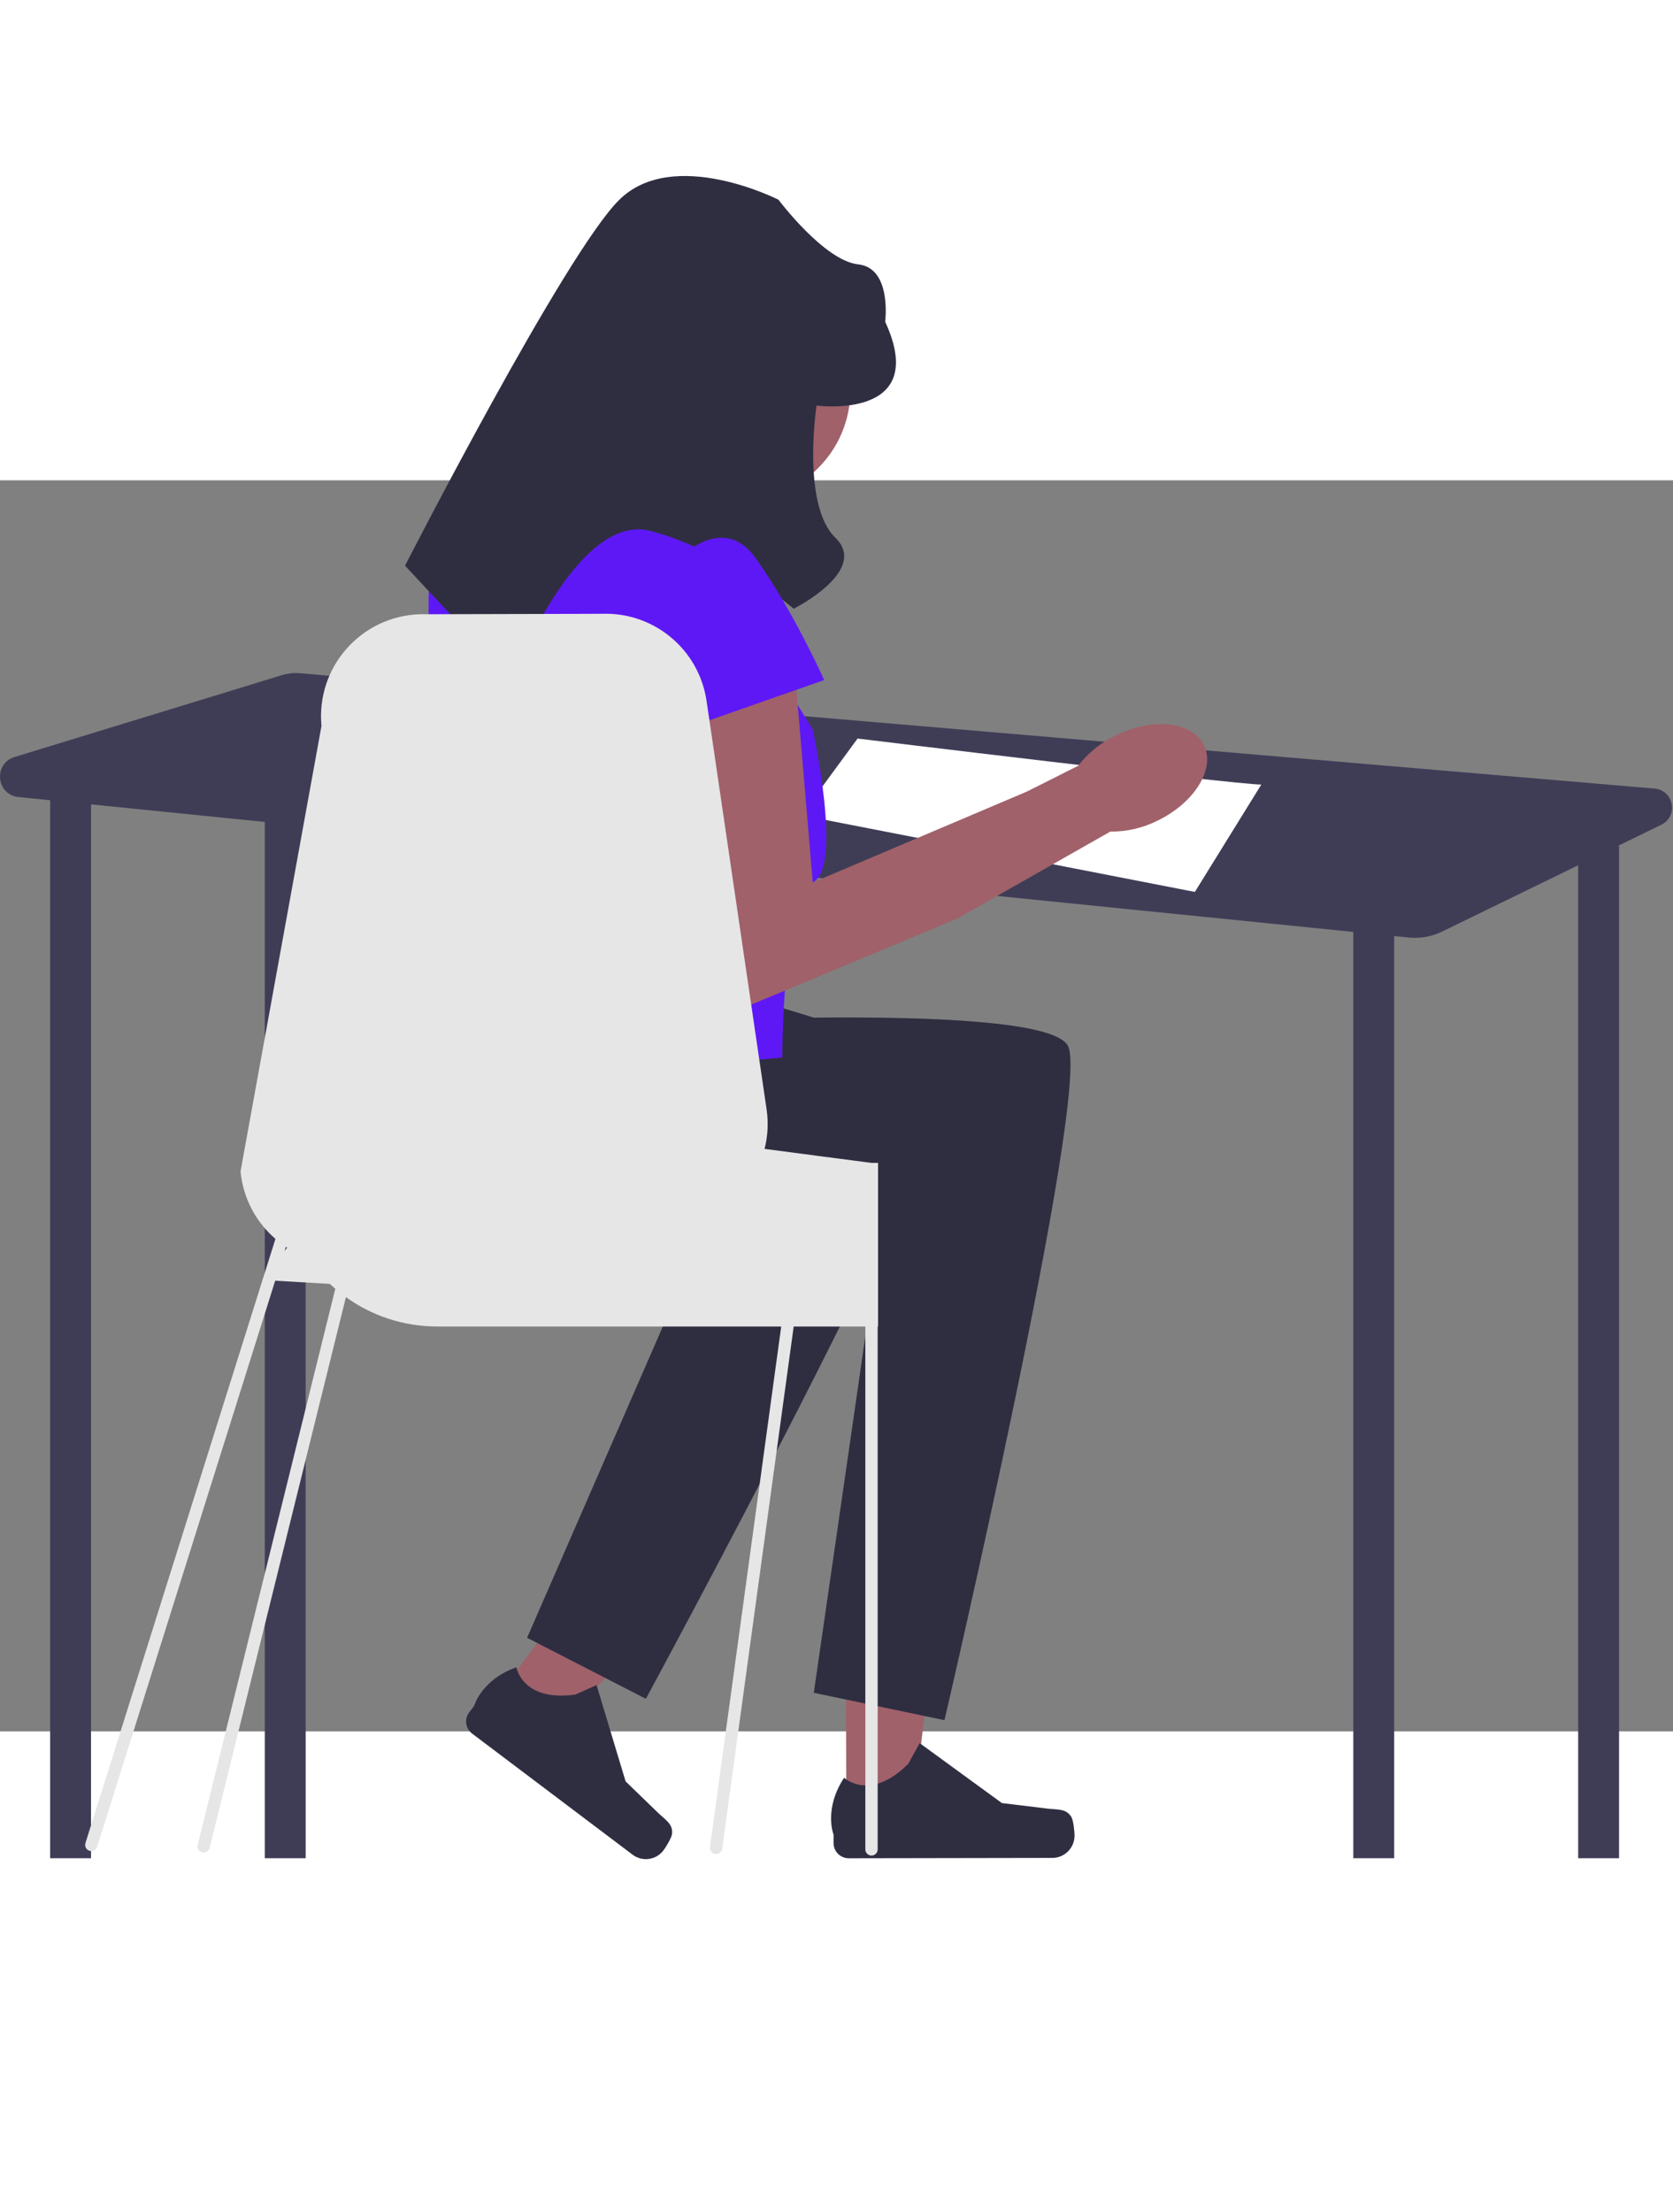 <svg width="280" height="370" viewBox="0 90 495 370" fill="none" xmlns="http://www.w3.org/2000/svg">
<rect x="0" y="90" width="495" height="370" fill="#808080" stroke="none"/>
<path d="M4.292 171.838L83.366 147.631C85.115 147.096 86.951 146.9 88.773 147.056L489.537 181.163C495.251 181.649 496.687 189.356 491.532 191.868L478.695 198.122H479.037V497.509H466.94V203.849L426.708 223.449C423.629 224.949 420.194 225.561 416.787 225.217L412.506 224.784V497.509H400.41V223.562L90.439 192.252V497.509H78.342V191.03L26.932 185.838V497.509H14.836V184.616L5.457 183.668C-1.127 183.003 -2.037 173.775 4.291 171.838H4.292Z" fill="#3F3D56"/>
<path d="M373.188 179.98C365.627 179.98 253.735 166.371 253.735 166.371L237.103 189.052L353.531 211.733L373.188 179.98Z" fill="white"/>
<path d="M250.394 485.878L269.834 485.842L278.953 410.844L250.262 410.895L250.394 485.878Z" fill="#A0616A"/>
<path d="M316.996 485.321C317.603 486.339 317.928 489.629 317.93 490.814C317.936 494.458 314.987 497.417 311.343 497.423L251.14 497.527C248.655 497.531 246.636 495.519 246.632 493.033L246.627 490.527C246.627 490.527 243.636 482.999 249.752 473.703C249.752 473.703 257.385 480.961 268.752 469.554L272.1 463.465L296.438 481.2L309.914 482.835C312.862 483.193 315.475 482.77 316.995 485.321H316.996L316.996 485.321Z" fill="#2F2E41"/>
<path d="M146.037 451.007L161.374 462.575L213.297 408.922L190.66 391.848L146.037 451.007Z" fill="#A0616A"/>
<path d="M198.845 490.304C198.716 491.469 197.009 494.255 196.304 495.19C194.135 498.065 190.047 498.637 187.172 496.468L139.675 460.638C137.714 459.159 137.323 456.37 138.803 454.408L140.295 452.431C140.295 452.431 142.429 444.715 152.792 441.039C152.792 441.039 154.477 451.31 170.238 449.104L176.508 446.303L185.105 474.795L194.747 484.122C196.857 486.162 199.168 487.387 198.845 490.304L198.845 490.304Z" fill="#2F2E41"/>
<path d="M186.683 63.401C186.683 81.328 201.216 95.86 219.142 95.86C237.069 95.86 251.602 81.328 251.602 63.401C251.602 45.474 237.069 30.941 219.142 30.941C201.216 30.941 186.683 45.474 186.683 63.401Z" fill="#A0616A"/>
<path d="M189.741 250.551C189.741 250.551 309.253 243.786 316.017 257.315C322.782 270.845 279.446 456.687 279.446 456.687L240.783 448.584L259.644 318.198C259.644 318.198 159.915 344.61 146.385 313.041C132.856 281.472 136.75 269.718 136.75 269.718L189.741 250.551Z" fill="#2F2E41"/>
<path d="M159.114 227.84C159.114 227.84 276.157 252.931 279.102 267.768C282.047 282.605 191.093 450.363 191.093 450.363L155.951 432.32L208.631 311.57C208.631 311.57 105.468 310.659 100.771 276.635C96.075 242.612 102.94 232.306 102.94 232.306L159.114 227.84Z" fill="#2F2E41"/>
<path d="M145.769 100.598H202L240.476 163.736C240.476 163.736 249.495 204.537 240.476 208.941C231.456 213.344 231.456 260.698 231.456 260.698L136.749 269.717C136.749 269.717 123.219 127.657 127.729 114.127C132.239 100.598 145.769 100.598 145.769 100.598Z" fill="#5E18F5"/>
<path d="M234.837 142.312L240.475 208.939L303.882 182.029L319.015 174.418C321.979 170.553 325.826 167.454 330.233 165.38C341.193 160.039 352.828 161.362 356.226 168.334C359.624 175.306 353.498 185.287 342.541 190.625C338.191 192.819 333.378 193.939 328.506 193.892L284.228 219.04L284.176 218.942L283.98 219.293L214.543 248.294L198.566 160.829L234.837 142.312H234.837Z" fill="#A0616A"/>
<path d="M241.605 67.898C241.605 67.898 275.429 72.408 261.899 43.094C261.899 43.094 263.962 27.203 253.911 26.129C243.86 25.055 230.33 7.015 230.33 7.015C230.33 7.015 199.312 -8.769 183.252 7.015C167.192 22.8 119.839 115.252 119.839 115.252L151.408 149.076C151.408 149.076 170.387 99.183 192.466 104.963C214.546 110.742 234.84 127.974 234.84 127.974C234.84 127.974 257.247 116.76 247.171 106.986C237.095 97.213 241.605 67.898 241.605 67.898Z" fill="#2F2E41"/>
<path d="M196.506 117.509C196.506 117.509 212.29 97.215 223.565 112.999C234.84 128.784 243.859 149.078 243.859 149.078L198.761 164.862L196.506 117.509H196.506Z" fill="#5E18F5"/>
<path d="M25.281 493.022L77.677 326.482L77.67 326.482H77.549L77.761 326.21L77.765 326.204L81.497 314.342L81.495 314.34C75.81 309.441 71.939 302.44 71.168 294.381L95.119 162.651C93.471 145.353 106.732 130.232 124.105 129.612L178.146 129.476C193.508 128.932 206.814 140.03 209.052 155.242L210.247 163.316L226.804 275.949C227.409 280.001 227.167 283.993 226.214 287.728L238.129 289.285L241.743 289.769L256.032 291.629L256.077 291.644L257.861 291.871H259.797V340.257H259.676V494.91C259.676 495.908 258.859 496.724 257.861 496.724C256.848 496.724 256.032 495.908 256.032 494.91V340.257H234.833L213.679 494.728C213.543 495.635 212.772 496.301 211.865 496.301C211.789 496.301 211.698 496.301 211.623 496.286C210.625 496.15 209.929 495.227 210.065 494.229L231.143 340.257H129.428C119.328 340.257 109.969 337.052 102.349 331.564L62.02 494.445C61.81 495.269 61.069 495.817 60.256 495.817C60.108 495.817 59.956 495.799 59.806 495.761C58.831 495.513 58.242 494.521 58.49 493.547L99.209 329.091C98.667 328.639 98.125 328.158 97.614 327.661L81.424 326.709L28.755 494.116C28.511 494.893 27.793 495.391 27.018 495.391C26.837 495.391 26.653 495.363 26.471 495.306C25.512 495.004 24.979 493.981 25.281 493.022ZM84.958 316.926C84.822 316.85 84.701 316.759 84.58 316.684L84.579 316.683L84.19 317.92L84.958 316.926Z" fill="#E6E6E6"/>
</svg>
